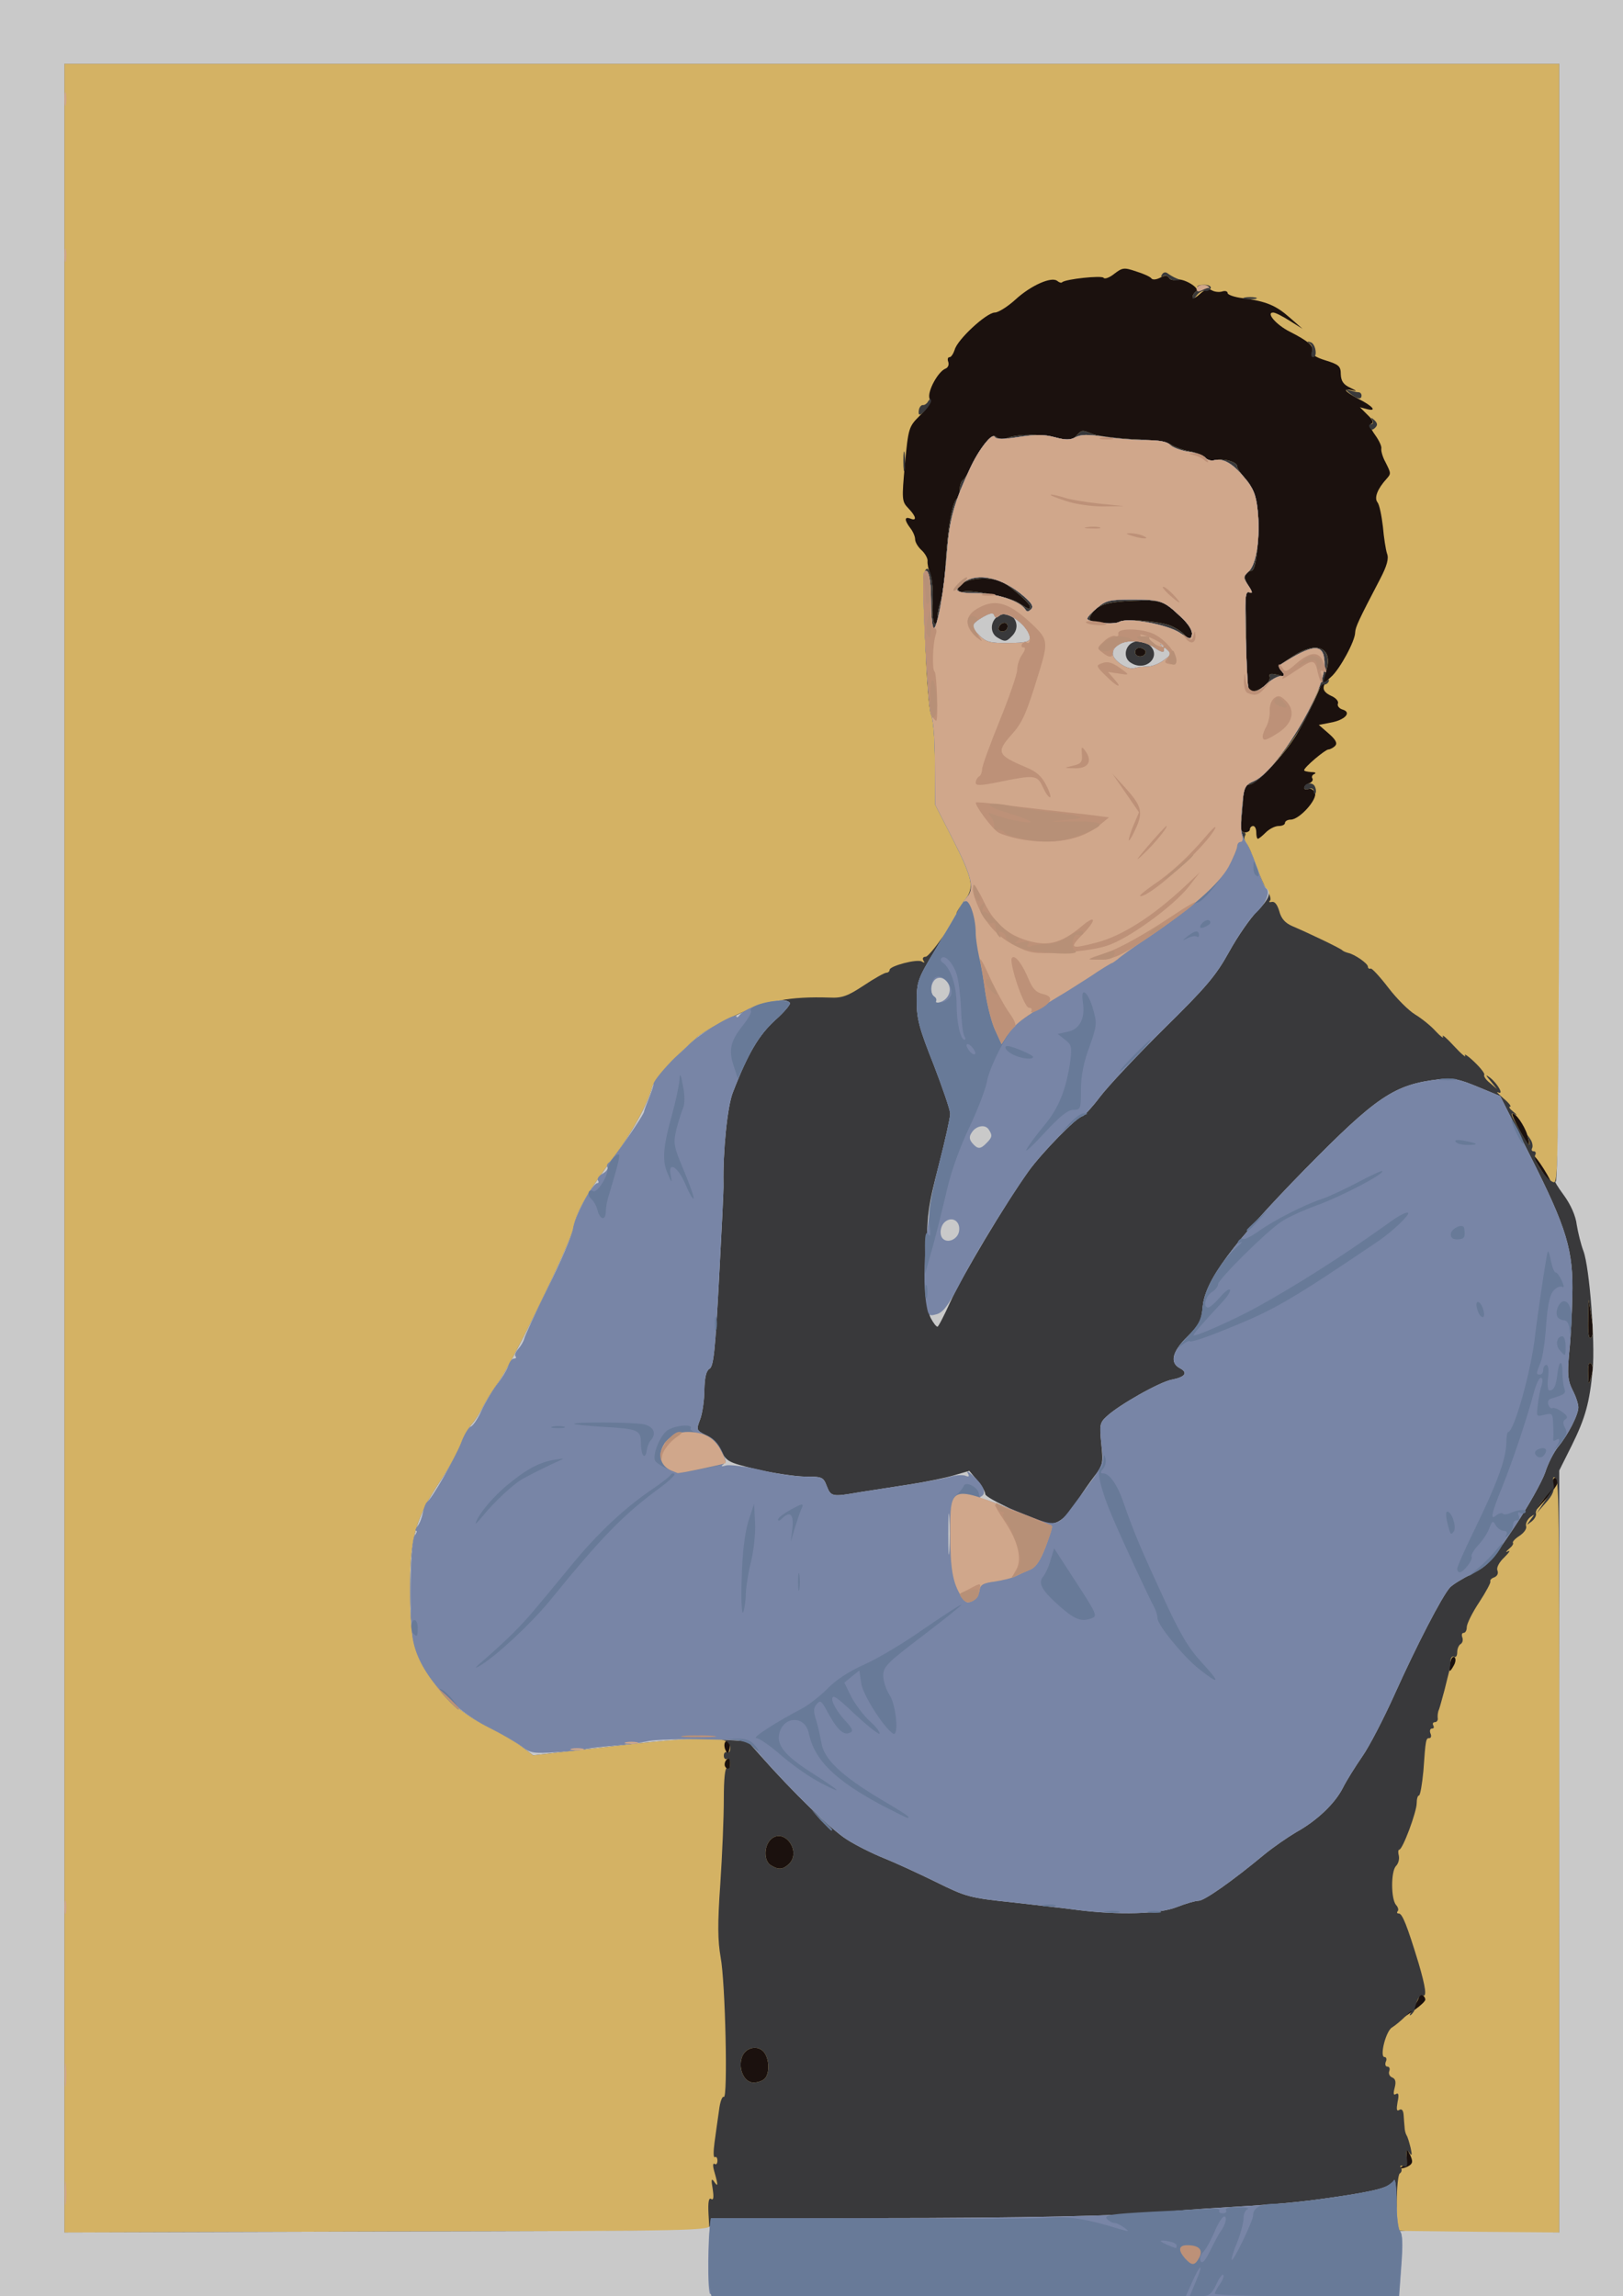 <!DOCTYPE svg PUBLIC "-//W3C//DTD SVG 20010904//EN" "http://www.w3.org/TR/2001/REC-SVG-20010904/DTD/svg10.dtd">
<svg version="1.0" xmlns="http://www.w3.org/2000/svg" width="509px" height="720px" viewBox="0 0 5090 7200" preserveAspectRatio="xMidYMid meet">
<g id="layer101" fill="#1b110e" stroke="none">
<path d="M0 3600 l0 -3600 2545 0 2545 0 0 3600 0 3600 -2545 0 -2545 0 0 -3600z"/>
</g>
<g id="layer102" fill="#d4b264" stroke="none">
<path d="M0 3600 l0 -3600 2545 0 2545 0 0 3600 0 3600 -2545 0 -2545 0 0 -3600z m4419 3191 c12 -8 12 -14 4 -33 l-12 -23 0 27 c-1 14 -7 29 -13 31 -7 3 -8 6 -3 6 6 0 16 -3 24 -8z m-2021 -273 c16 -16 15 -60 -1 -82 -19 -25 -59 -17 -70 14 -13 37 7 80 36 80 13 0 28 -5 35 -12z m2072 -248 c0 -5 -4 -12 -10 -15 -5 -3 -10 -1 -10 6 0 7 -10 24 -22 38 l-23 25 33 -23 c17 -12 32 -26 32 -31z m-1995 -426 c39 -40 -16 -114 -57 -77 -23 21 -23 69 0 82 24 15 38 13 57 -5z m-185 -316 c0 -16 -3 -19 -11 -11 -6 6 -8 16 -5 22 11 17 16 13 16 -11z m-4 -65 c-11 -11 -19 6 -11 24 8 17 8 17 12 0 3 -10 2 -21 -1 -24z m2274 -242 c6 -11 6 -22 1 -25 -5 -3 -11 5 -13 19 -6 30 -2 32 12 6z m321 -563 c6 -11 5 -19 -1 -23 -5 -3 -10 1 -10 10 0 10 -14 36 -31 59 l-31 41 32 -35 c17 -19 36 -43 41 -52z m109 -382 c-7 -7 -10 4 -9 30 1 39 1 39 10 9 5 -18 5 -33 -1 -39z m1 -147 l-9 -54 -1 65 c-1 43 2 61 9 54 7 -7 7 -29 1 -65z m-149 -463 c-15 -24 -29 -42 -31 -40 -4 4 47 84 54 84 2 0 -8 -20 -23 -44z m-52 -107 c-9 -30 -39 -73 -47 -66 -4 4 46 97 52 97 2 0 0 -14 -5 -31z m-820 -949 c11 -11 29 -20 40 -20 11 0 20 -4 20 -10 0 -5 8 -10 18 -10 27 0 84 -63 76 -84 -4 -9 -13 -15 -20 -12 -8 3 -14 1 -14 -3 0 -5 7 -12 16 -15 8 -3 13 -10 10 -15 -4 -5 0 -12 6 -14 7 -3 3 -6 -9 -6 -13 -1 -23 -3 -23 -6 0 -9 65 -64 76 -65 5 0 15 -5 21 -11 8 -8 3 -19 -20 -39 l-31 -27 36 -7 c46 -8 68 -32 39 -41 -11 -3 -18 -12 -15 -19 3 -7 -7 -18 -21 -24 -32 -15 -32 -32 0 -60 27 -24 75 -112 75 -139 1 -17 10 -37 78 -167 22 -42 28 -65 22 -80 -4 -12 -10 -50 -13 -85 -4 -34 -11 -69 -17 -76 -11 -14 0 -42 28 -73 15 -17 15 -17 -3 -53 -9 -16 -14 -35 -13 -42 2 -7 -7 -26 -20 -44 -15 -21 -18 -33 -10 -35 7 -3 2 -13 -13 -27 l-24 -24 23 6 c32 8 17 -10 -29 -33 -43 -23 -51 -34 -16 -26 14 4 11 1 -8 -8 -22 -10 -29 -21 -30 -42 0 -26 -6 -31 -48 -44 -32 -10 -45 -19 -42 -29 6 -16 -13 -32 -70 -61 -42 -21 -76 -60 -52 -60 7 0 30 12 52 26 l40 25 -40 -35 c-43 -38 -73 -51 -147 -61 -27 -3 -48 -11 -48 -16 0 -6 -8 -8 -17 -5 -10 3 -25 1 -33 -4 -10 -6 -21 -3 -37 12 -13 12 -23 16 -23 10 0 -6 5 -14 11 -18 16 -9 -39 -43 -61 -37 -10 3 -21 0 -24 -6 -5 -8 -13 -8 -28 0 -12 6 -23 7 -27 2 -3 -5 -25 -15 -48 -22 -38 -13 -43 -12 -69 8 -15 12 -30 17 -33 12 -6 -8 -119 4 -130 14 -2 3 -9 1 -15 -4 -18 -15 -83 14 -131 58 -24 22 -54 41 -65 41 -26 0 -118 85 -126 117 -4 12 -11 23 -16 23 -6 0 -7 7 -4 15 3 9 -1 18 -9 21 -23 9 -57 71 -50 93 4 13 -5 29 -30 54 -35 35 -36 38 -47 152 -10 112 -10 117 11 139 25 26 27 41 6 32 -19 -7 -19 5 0 30 8 10 15 26 15 35 0 9 9 24 20 34 11 10 20 26 19 34 -1 9 3 28 9 43 6 15 9 54 7 87 -2 33 1 63 6 66 5 4 9 -5 9 -19 0 -13 5 -37 10 -51 6 -15 13 -70 16 -123 6 -105 21 -189 35 -198 5 -3 9 -16 9 -29 0 -13 5 -27 10 -30 6 -4 17 -22 25 -41 8 -19 26 -50 41 -69 21 -28 30 -33 40 -24 8 6 21 8 31 3 30 -13 105 -14 155 -2 39 10 49 9 63 -5 19 -20 17 -20 52 -6 15 6 73 13 127 16 58 2 108 10 120 18 12 7 38 17 58 20 21 4 42 13 48 20 6 7 19 11 30 8 27 -7 70 5 70 19 0 7 12 24 26 39 34 35 47 107 38 212 -5 54 -11 77 -20 77 -23 0 -26 20 -9 47 13 19 14 25 4 21 -11 -4 -14 6 -12 46 1 28 2 97 2 154 0 81 4 104 15 108 19 7 64 -27 58 -44 -3 -10 4 -11 25 -6 25 7 27 6 14 -10 -8 -9 -12 -18 -10 -19 2 -2 22 -15 45 -30 71 -48 124 -27 105 41 -15 52 -58 144 -95 206 -39 64 -126 156 -147 156 -15 0 -19 7 -20 33 0 17 -3 51 -5 75 -4 33 -2 42 10 42 9 0 16 -4 16 -10 0 -5 5 -10 10 -10 6 0 10 9 10 20 0 11 2 20 5 20 3 0 14 -9 25 -20z m-377 -565 c1 -5 -6 -11 -15 -13 -11 -2 -18 3 -18 13 0 17 30 18 33 0z m110 -111 c-54 -51 -60 -53 -149 -50 -84 3 -117 14 -133 45 -9 16 -5 19 31 24 23 3 49 2 58 -3 19 -10 112 -4 156 10 17 6 40 20 50 32 l19 20 3 -21 c2 -14 -9 -33 -35 -57z m-543 30 c0 -17 -22 -14 -28 4 -2 7 3 12 12 12 9 0 16 -7 16 -16z m70 -63 c0 -5 -21 -27 -46 -47 -38 -32 -54 -38 -95 -40 -49 -1 -95 19 -83 37 3 5 9 7 13 5 16 -10 146 15 175 34 36 23 36 23 36 11z"/>
</g>
<g id="layer103" fill="#39393b" stroke="none">
<path d="M0 3600 l0 -3600 2545 0 2545 0 0 3600 0 3600 -2545 0 -2545 0 0 -3600z m2222 3342 c-2 -37 1 -52 8 -47 8 5 9 -5 5 -32 -5 -28 -4 -34 4 -23 13 19 14 14 2 -28 -6 -20 -6 -30 0 -27 5 4 9 -1 9 -10 0 -9 -4 -14 -8 -11 -5 3 -5 -18 -1 -47 4 -29 10 -73 14 -100 3 -26 10 -45 15 -42 13 8 5 -359 -10 -438 -9 -52 -10 -103 -1 -230 6 -89 11 -209 11 -265 0 -66 4 -101 10 -97 6 3 10 -3 10 -15 0 -12 -4 -18 -10 -15 -5 3 -10 -1 -10 -10 0 -9 5 -13 10 -10 6 3 10 -3 10 -13 0 -41 -63 -42 -382 -5 l-236 27 -34 -26 c-18 -14 -62 -40 -98 -58 -88 -44 -140 -88 -193 -163 -52 -75 -62 -125 -61 -298 1 -138 20 -203 94 -314 26 -38 54 -90 64 -115 10 -25 26 -54 36 -65 10 -11 26 -36 35 -55 10 -19 30 -51 44 -70 43 -56 230 -441 240 -492 9 -51 45 -112 128 -223 53 -70 106 -167 118 -216 6 -24 72 -96 145 -160 14 -12 67 -42 118 -66 95 -45 170 -59 294 -55 39 2 57 -5 107 -38 33 -22 65 -40 71 -40 5 0 10 -4 10 -9 0 -12 86 -35 101 -26 8 5 10 4 5 -3 -4 -7 -1 -12 7 -12 13 0 97 -120 97 -137 0 -3 11 -21 25 -39 32 -42 27 -68 -40 -199 l-52 -102 -1 -130 c0 -78 -5 -139 -12 -152 -13 -25 -30 -429 -19 -451 14 -27 28 34 24 99 -2 33 1 63 6 66 5 4 9 -5 9 -19 0 -13 5 -37 10 -51 6 -15 13 -70 16 -123 6 -105 21 -189 35 -198 5 -3 9 -16 9 -29 0 -13 5 -27 10 -30 6 -4 17 -22 25 -41 8 -19 26 -50 41 -69 21 -28 30 -33 40 -24 8 6 21 8 31 3 30 -13 105 -14 155 -2 39 10 49 9 63 -5 19 -20 17 -20 52 -6 15 6 73 13 127 16 58 2 108 10 120 18 12 7 38 17 58 20 21 4 42 13 48 20 6 7 19 11 30 8 27 -7 70 5 70 19 0 7 12 24 26 39 34 35 47 107 38 212 -5 54 -11 77 -20 77 -23 0 -26 20 -9 47 13 19 14 25 4 21 -11 -4 -14 6 -12 46 1 28 2 97 2 154 0 81 4 104 15 108 19 7 64 -27 58 -44 -3 -10 4 -11 25 -6 25 7 27 6 14 -10 -8 -9 -12 -18 -10 -19 2 -2 22 -15 45 -30 73 -49 124 -27 104 44 -12 42 -12 42 2 33 7 -4 8 -3 4 5 -4 6 -11 9 -15 7 -4 -3 -13 10 -20 27 -36 90 -75 154 -141 228 -29 34 -59 59 -71 59 -15 0 -19 7 -20 33 0 17 -3 51 -5 75 -3 27 -1 42 6 42 6 0 8 5 5 10 -4 6 -2 17 4 24 6 7 20 38 30 69 11 30 26 66 35 79 9 14 13 28 9 32 -5 4 -2 6 6 4 9 -2 17 9 23 29 6 23 18 37 41 47 56 24 152 70 157 76 3 3 11 6 18 8 20 4 62 33 62 43 0 5 4 8 9 6 4 -1 29 26 55 60 26 34 64 72 84 84 20 12 50 36 65 53 16 17 26 24 22 16 -3 -8 12 5 35 30 23 25 39 38 35 30 -5 -8 8 0 28 19 20 19 34 37 32 41 -3 4 5 16 18 26 l22 19 -20 -25 c-17 -20 -17 -22 -2 -11 24 19 45 56 25 46 -7 -3 1 5 17 19 17 14 26 26 21 26 -6 0 -1 7 10 16 10 8 13 13 7 9 -18 -9 -17 -4 13 49 27 48 37 59 28 29 -5 -17 -5 -17 6 0 6 9 8 22 5 27 -3 6 -1 10 5 10 6 0 8 5 5 11 -10 14 40 86 59 86 15 0 16 -155 16 -1754 l0 -1753 -2344 0 -2344 0 0 3400 0 3400 1012 -3 1011 -2 -3 -53z m2668 -739 c1 -1495 0 -1557 -11 -1568 -8 -7 -10 -2 -7 17 4 20 -2 36 -24 60 l-29 33 27 -40 26 -40 -30 35 c-16 19 -28 39 -25 45 2 7 -4 18 -14 26 -17 13 -17 13 -3 -6 14 -18 14 -19 -2 -7 -9 8 -14 20 -12 27 3 8 -6 21 -21 31 -14 9 -23 19 -20 22 2 3 -3 11 -13 19 -10 9 -11 12 -2 7 8 -4 3 4 -12 19 -17 16 -25 32 -22 41 4 9 0 18 -10 22 -9 3 -14 9 -12 13 2 3 -14 33 -35 65 -22 33 -39 68 -39 78 0 10 -4 18 -10 18 -5 0 -7 6 -4 14 3 8 1 17 -5 21 -6 3 -11 15 -11 26 0 11 -4 17 -10 14 -5 -3 -10 2 -11 12 0 10 -2 25 -4 33 -2 8 -9 35 -15 60 -7 25 -14 52 -17 60 -4 8 -5 21 -4 28 1 6 -3 12 -9 12 -6 0 -8 5 -5 10 3 6 2 10 -4 10 -6 0 -8 7 -5 15 4 8 2 15 -3 15 -11 0 -12 2 -19 103 -4 42 -10 77 -14 77 -4 0 -7 11 -7 24 0 27 -44 146 -55 146 -3 0 -4 8 -1 19 2 10 -1 24 -9 32 -16 17 -16 102 0 122 7 7 9 17 5 20 -3 4 -2 7 4 7 11 0 26 38 62 156 22 75 27 109 12 100 -7 -5 -19 17 -25 46 0 3 -5 10 -10 15 -6 5 -6 2 -1 -7 5 -8 -3 -3 -16 11 -14 14 -33 30 -43 36 -20 11 -40 93 -24 93 6 0 8 7 4 15 -3 8 -1 15 5 15 6 0 9 6 6 14 -3 8 1 17 9 20 10 4 13 13 8 32 -5 19 -4 25 4 20 8 -5 10 2 5 25 -4 23 -3 30 5 25 8 -5 13 1 14 16 1 13 2 30 3 38 0 8 3 20 6 25 4 6 9 24 13 40 5 23 4 27 -4 15 -9 -12 -11 -8 -8 16 3 25 1 31 -11 26 -9 -3 -12 -1 -7 6 3 6 2 13 -4 17 -11 7 -14 168 -3 178 3 4 118 7 255 7 l248 0 0 -797z m-2492 315 c16 -16 15 -60 -1 -82 -19 -25 -59 -17 -70 14 -13 37 7 80 36 80 13 0 28 -5 35 -12z m77 -674 c39 -40 -16 -114 -57 -77 -23 21 -23 69 0 82 24 15 38 13 57 -5z m2515 -1568 c-7 -7 -10 4 -9 30 1 39 1 39 10 9 5 -18 5 -33 -1 -39z m1 -147 l-9 -54 -1 65 c-1 43 2 61 9 54 7 -7 7 -29 1 -65z m-1398 -2084 c1 -5 -6 -11 -15 -13 -11 -2 -18 3 -18 13 0 17 30 18 33 0z m110 -111 c-54 -51 -60 -53 -149 -50 -84 3 -117 14 -133 45 -9 16 -5 19 31 24 23 3 49 2 58 -3 19 -10 112 -4 156 10 17 6 40 20 50 32 l19 20 3 -21 c2 -14 -9 -33 -35 -57z m-543 30 c0 -17 -22 -14 -28 4 -2 7 3 12 12 12 9 0 16 -7 16 -16z m70 -63 c0 -5 -21 -27 -46 -47 -38 -32 -54 -38 -95 -40 -49 -1 -95 19 -83 37 3 5 9 7 13 5 16 -10 146 15 175 34 36 23 36 23 36 11z"/>
<path d="M4120 2481 c0 -8 -7 -11 -15 -7 -8 3 -15 1 -15 -3 0 -17 28 -20 34 -4 4 9 4 18 1 21 -3 3 -5 0 -5 -7z"/>
<path d="M2833 1445 c0 -27 2 -38 4 -22 2 15 2 37 0 50 -2 12 -4 0 -4 -28z"/>
<path d="M4296 1341 c-4 -6 -2 -11 4 -11 6 0 8 -6 4 -12 -6 -10 -4 -10 7 0 9 9 10 15 2 23 -8 8 -13 8 -17 0z"/>
<path d="M2882 1284 c2 -8 7 -14 12 -14 5 1 13 -4 17 -12 6 -9 9 -9 9 -1 0 11 -27 43 -36 43 -3 0 -4 -7 -2 -16z"/>
<path d="M4234 1234 c-17 -14 -17 -15 -1 -10 10 3 23 6 28 6 5 0 9 5 9 10 0 14 -13 12 -36 -6z"/>
<path d="M4114 1103 c4 -9 1 -20 -6 -25 -10 -7 -9 -9 2 -5 16 4 23 47 8 47 -6 0 -7 -8 -4 -17z"/>
<path d="M3740 933 c0 -7 5 -15 10 -18 6 -4 8 -10 5 -14 -2 -5 7 -8 21 -8 14 0 23 4 21 11 -3 6 -11 10 -18 8 -7 -2 -19 5 -26 14 -7 10 -13 13 -13 7z"/>
<path d="M3903 933 c9 -2 25 -2 35 0 9 3 1 5 -18 5 -19 0 -27 -2 -17 -5z"/>
<path d="M3665 870 c-4 -6 -11 -7 -17 -4 -7 4 -8 2 -4 -5 5 -8 12 -9 19 -3 7 5 19 12 27 15 12 4 12 6 -2 6 -9 1 -20 -4 -23 -9z"/>
</g>
<g id="layer104" fill="#c9c9c9" stroke="none">
<path d="M0 3600 l0 -3600 2545 0 2545 0 0 3600 0 3600 -2545 0 -2545 0 0 -3600z m2230 3375 c5 -20 13 -20 515 -20 460 0 791 -7 915 -20 25 -3 81 -7 125 -10 217 -13 280 -18 402 -36 132 -19 181 -33 185 -53 1 -6 4 27 7 74 l6 85 253 3 252 2 0 -797 c0 -439 0 -977 0 -1195 l0 -397 39 -78 c43 -87 56 -134 66 -238 8 -88 -10 -321 -29 -372 -8 -21 -17 -58 -21 -82 -3 -28 -19 -64 -41 -94 -20 -27 -31 -46 -25 -42 8 4 11 -502 11 -1749 l0 -1756 -2344 0 -2344 0 0 3400 0 3400 1011 -3 c1002 -2 1011 -2 1017 -22z"/>
<path d="M3380 5989 c-36 -5 -128 -15 -205 -24 -134 -14 -145 -17 -240 -64 -55 -27 -129 -61 -164 -75 -35 -14 -87 -40 -115 -58 -47 -29 -171 -150 -271 -263 l-40 -45 -92 -6 c-69 -5 -150 0 -336 22 l-245 28 -34 -26 c-18 -14 -62 -40 -98 -58 -88 -44 -140 -88 -193 -163 -52 -75 -62 -125 -61 -298 1 -138 20 -203 94 -314 26 -38 54 -90 64 -115 10 -25 26 -54 36 -65 10 -11 26 -36 35 -55 10 -19 30 -51 44 -70 43 -56 230 -441 240 -492 9 -51 45 -112 128 -223 53 -70 106 -167 118 -216 6 -24 72 -96 145 -160 14 -12 68 -42 120 -66 88 -42 150 -57 167 -39 4 4 -16 28 -45 54 -51 46 -86 104 -133 226 -18 43 -32 189 -30 287 1 15 -6 149 -14 300 -12 224 -17 274 -30 281 -10 6 -15 26 -16 66 0 31 -6 73 -13 92 -13 34 -12 35 18 50 17 8 39 31 48 50 17 33 23 36 110 57 51 12 119 22 151 23 56 0 59 1 70 30 13 33 17 34 102 19 33 -5 103 -16 155 -24 52 -8 116 -21 142 -29 l48 -14 25 30 c14 16 25 35 25 43 0 12 140 77 197 91 28 7 61 -19 96 -76 11 -19 34 -51 49 -71 27 -34 28 -40 22 -101 -6 -60 -5 -67 17 -87 37 -35 166 -108 204 -115 42 -8 52 -22 25 -36 -32 -17 -24 -52 24 -99 38 -38 44 -49 48 -94 7 -82 94 -199 319 -429 227 -231 282 -268 424 -284 41 -5 62 0 120 24 l70 29 95 189 c114 226 135 295 131 439 -1 55 -5 136 -10 179 -6 67 -4 85 11 115 10 19 18 43 18 54 0 23 -32 86 -63 123 -13 16 -32 52 -41 81 -10 29 -53 106 -97 172 -72 108 -85 122 -133 146 -30 15 -61 34 -69 43 -25 28 -105 183 -172 332 -35 78 -81 167 -103 198 -22 32 -49 75 -60 97 -25 50 -82 104 -147 140 -27 16 -72 47 -100 70 -100 83 -188 145 -206 145 -10 0 -41 9 -69 20 -55 22 -183 25 -310 9z"/>
<path d="M2919 4133 c-10 -20 -14 -65 -13 -182 1 -145 4 -166 38 -297 20 -77 36 -150 36 -162 0 -12 -24 -81 -52 -154 -45 -113 -53 -143 -53 -198 0 -62 3 -71 60 -165 33 -55 66 -111 73 -125 7 -14 20 -32 28 -41 21 -23 9 -67 -51 -184 l-52 -102 -1 -130 c0 -78 -5 -139 -12 -152 -10 -20 -31 -427 -23 -444 13 -24 23 15 23 89 0 46 4 84 8 84 12 0 33 -118 42 -240 8 -102 21 -151 71 -259 28 -61 70 -115 79 -101 5 8 26 8 76 0 52 -8 79 -8 112 1 33 9 48 9 65 0 17 -9 39 -9 87 -2 36 6 95 11 131 11 46 0 70 5 79 15 6 7 31 17 55 21 25 3 49 12 55 19 6 7 19 11 28 8 28 -7 58 10 94 54 28 33 37 53 42 101 9 84 -3 170 -27 193 -19 18 -19 19 -2 45 14 21 14 26 3 21 -13 -4 -14 15 -11 141 2 81 6 153 8 160 7 19 28 14 57 -13 15 -14 35 -25 44 -25 14 0 14 -3 4 -15 -7 -9 -11 -16 -9 -18 2 -1 13 -8 24 -15 90 -56 120 -53 119 14 -1 88 -150 332 -221 363 -30 13 -32 17 -38 87 -6 63 -4 78 13 106 11 18 27 57 37 85 9 29 21 55 26 58 18 12 8 36 -29 73 -20 20 -60 77 -87 126 -42 76 -72 111 -205 242 -85 84 -175 180 -200 213 -25 33 -50 60 -55 61 -16 0 -128 115 -169 172 -72 100 -211 333 -246 411 -19 42 -37 77 -40 77 -4 0 -13 -12 -21 -27z m695 -2065 c23 -37 -35 -76 -70 -48 -19 17 -18 47 4 59 24 15 53 9 66 -11z m-440 -74 c35 -35 -2 -88 -44 -62 -25 16 -26 53 -2 67 23 14 28 14 46 -5z m529 -60 c-54 -51 -62 -54 -152 -54 -71 0 -83 3 -110 26 -17 14 -31 29 -31 34 0 11 82 20 100 10 27 -15 151 8 190 34 33 22 35 22 38 5 2 -12 -11 -33 -35 -55z m-493 -65 c-67 -58 -143 -75 -188 -43 -36 25 -26 34 41 34 62 0 136 25 152 50 5 9 10 9 19 0 8 -8 2 -19 -24 -41z"/>
</g>
<g id="layer105" fill="#7885a6" stroke="none">
<path d="M2227 7193 c-9 -8 -7 -191 1 -218 7 -20 16 -20 517 -20 460 0 791 -7 915 -20 25 -3 81 -7 125 -10 218 -13 280 -18 403 -36 129 -18 169 -30 184 -53 4 -6 8 25 8 69 0 46 5 86 11 92 8 8 9 41 4 107 l-7 96 -1078 0 c-592 0 -1080 -3 -1083 -7z"/>
<path d="M3380 5989 c-36 -5 -128 -15 -205 -24 -134 -14 -145 -17 -240 -64 -55 -27 -129 -61 -164 -75 -35 -14 -87 -40 -115 -58 -48 -30 -181 -160 -271 -264 l-41 -47 -134 -3 c-74 -2 -153 1 -175 5 -22 5 -72 12 -111 15 -39 3 -77 8 -85 10 -8 3 -50 7 -93 10 -73 5 -83 3 -110 -18 -17 -13 -64 -40 -104 -60 -124 -62 -223 -179 -238 -281 -12 -82 -7 -304 7 -321 6 -8 8 -14 4 -14 -4 0 -2 -6 4 -14 7 -8 14 -27 17 -42 3 -16 9 -31 13 -34 15 -9 88 -138 107 -185 9 -26 23 -49 31 -52 7 -3 22 -25 33 -50 11 -24 33 -61 48 -81 16 -20 32 -47 36 -59 4 -13 12 -23 18 -23 6 0 8 -3 5 -7 -4 -3 0 -14 9 -24 8 -9 16 -23 18 -31 1 -7 34 -79 74 -160 40 -80 76 -164 79 -185 5 -39 61 -143 76 -143 4 0 6 -4 2 -9 -3 -6 4 -15 15 -21 11 -6 18 -15 15 -20 -3 -5 -1 -11 5 -15 11 -7 111 -151 110 -160 0 -3 7 -21 15 -41 8 -20 15 -41 15 -46 0 -9 37 -53 67 -82 7 -6 31 -28 53 -49 41 -37 140 -94 140 -80 0 5 4 3 8 -2 21 -31 139 -61 159 -41 4 4 -16 28 -45 54 -51 46 -86 104 -133 226 -18 43 -32 189 -30 287 1 15 -6 149 -14 300 -12 224 -17 274 -30 281 -10 6 -15 26 -16 66 0 31 -6 73 -13 92 -13 34 -12 35 18 50 37 18 72 79 53 93 -7 5 -4 6 10 2 12 -3 61 3 108 14 48 12 111 21 142 21 52 0 55 2 66 30 13 33 17 34 102 19 33 -5 103 -16 155 -24 52 -8 110 -19 128 -24 18 -6 40 -7 49 -4 12 5 14 3 8 -8 -5 -8 2 -5 14 6 34 30 46 56 30 66 -12 7 -12 9 0 9 8 0 61 19 118 42 117 48 118 48 170 -23 103 -139 94 -121 87 -191 -6 -60 -5 -67 17 -87 37 -35 166 -108 204 -115 42 -8 52 -22 25 -36 -32 -17 -24 -52 24 -99 38 -38 44 -49 48 -94 7 -82 94 -199 319 -429 227 -231 282 -268 424 -284 41 -5 62 0 120 24 l70 29 95 189 c114 226 135 295 131 439 -1 55 -5 136 -10 179 -6 67 -4 85 11 115 10 19 18 43 18 54 0 23 -32 86 -63 123 -13 16 -32 52 -41 81 -10 29 -53 106 -97 172 -72 108 -85 122 -133 146 -30 15 -61 34 -69 43 -25 28 -105 183 -172 332 -35 78 -81 167 -103 198 -22 32 -49 75 -60 97 -25 50 -82 104 -147 140 -27 16 -72 47 -100 70 -100 83 -188 145 -206 145 -10 0 -41 9 -69 20 -55 22 -183 25 -310 9z m-403 -1231 c-2 -29 -3 -6 -3 52 0 58 1 81 3 53 2 -29 2 -77 0 -105z"/>
<path d="M2904 4082 c-14 -96 4 -289 41 -432 19 -74 35 -145 35 -157 0 -13 -24 -82 -52 -155 -45 -113 -53 -143 -53 -198 0 -62 3 -71 60 -165 33 -55 66 -111 73 -125 7 -14 20 -32 28 -41 21 -23 9 -67 -51 -184 l-52 -102 -1 -130 c0 -78 -5 -139 -12 -152 -10 -20 -31 -427 -23 -444 13 -24 23 15 23 89 0 46 4 84 8 84 12 0 33 -118 42 -240 8 -102 21 -151 71 -259 28 -61 70 -115 79 -101 5 8 26 8 76 0 52 -8 79 -8 112 1 33 9 48 9 65 0 17 -9 39 -9 87 -2 36 6 95 11 131 11 46 0 70 5 79 15 6 7 31 17 55 21 25 3 49 12 55 19 6 7 19 11 28 8 28 -7 58 10 94 54 28 33 37 53 42 101 9 84 -3 170 -27 193 -19 18 -19 19 -2 45 14 21 14 26 3 21 -13 -4 -14 15 -11 141 2 81 6 153 8 160 7 19 28 14 57 -13 15 -14 35 -25 44 -25 14 0 14 -3 4 -15 -7 -9 -11 -16 -9 -18 2 -1 13 -8 24 -15 90 -56 120 -53 119 14 -1 88 -150 332 -221 363 -30 13 -32 17 -38 87 -6 63 -4 78 13 106 11 18 27 57 37 85 9 29 20 55 25 58 16 10 1 48 -33 79 -18 17 -55 71 -82 120 -42 76 -72 111 -205 242 -85 84 -175 180 -200 213 -25 33 -50 60 -55 61 -16 0 -128 115 -169 172 -64 91 -168 259 -216 353 -36 69 -53 91 -73 96 -25 7 -26 5 -33 -39z m104 -223 c4 -30 -22 -46 -44 -28 -15 12 -19 41 -7 53 16 16 48 1 51 -25z m86 -275 c18 -18 19 -24 7 -42 -11 -18 -41 -12 -54 10 -8 12 -7 21 2 32 17 20 26 20 45 0z m-116 -475 c5 -29 -25 -54 -45 -38 -15 13 -17 45 -3 54 6 4 8 11 5 16 -4 5 3 5 17 0 13 -5 24 -18 26 -32z m620 -1019 c15 0 38 -9 52 -20 l25 -19 -22 -21 c-13 -11 -18 -15 -13 -8 20 24 9 29 -19 9 -49 -35 -131 -23 -131 19 0 21 47 52 68 45 8 -3 26 -5 40 -5z m-368 -90 c-1 -35 -73 -89 -95 -70 -10 8 -14 8 -17 -1 -3 -9 -13 -7 -36 6 -38 23 -39 29 -9 59 20 19 33 23 90 22 53 0 67 -4 67 -16z m473 -66 c-54 -51 -62 -54 -152 -54 -71 0 -83 3 -110 26 -17 14 -31 29 -31 34 0 11 82 20 100 10 27 -15 151 8 190 34 33 22 35 22 38 5 2 -12 -11 -33 -35 -55z m-493 -65 c-67 -58 -143 -75 -188 -43 -36 25 -26 34 41 34 62 0 136 25 152 50 5 9 10 9 19 0 8 -8 2 -19 -24 -41z"/>
</g>
<g id="layer106" fill="#687a98" stroke="none">
<path d="M2224 7164 c-4 -25 0 -209 6 -209 0 0 107 0 238 0 130 0 356 1 502 2 146 1 292 0 325 -3 56 -5 116 4 215 35 32 9 33 9 16 -4 -11 -8 -25 -15 -32 -15 -6 0 -17 -6 -23 -13 -9 -12 16 -15 142 -22 83 -4 166 -8 184 -9 18 -2 30 1 27 6 -3 4 2 8 11 8 9 0 13 -4 10 -10 -4 -6 11 -10 37 -9 24 0 37 3 31 6 -7 2 -13 15 -13 28 0 14 -9 48 -20 76 -12 28 -19 53 -17 55 5 6 67 -123 67 -139 0 -25 24 -37 71 -37 66 0 316 -38 342 -52 12 -6 25 -16 29 -22 4 -6 8 25 8 69 0 45 5 86 11 92 7 7 8 43 3 107 l-7 96 -288 0 c-159 0 -289 -3 -289 -8 0 -4 7 -18 16 -30 9 -13 14 -26 10 -29 -3 -3 -13 11 -22 31 -15 31 -23 36 -50 36 l-33 0 19 -45 c11 -25 17 -45 14 -45 -3 0 -14 20 -25 45 l-20 45 -744 0 -744 0 -7 -36z m1604 -167 c15 -20 22 -47 11 -47 -5 0 -19 21 -30 48 -11 26 -27 55 -36 64 -8 9 -12 22 -7 29 5 8 15 -4 30 -35 13 -26 27 -53 32 -59z m-138 44 c0 -5 -11 -11 -25 -13 -14 -3 -25 -3 -25 -1 0 3 34 19 48 22 1 1 2 -3 2 -8z"/>
<path d="M3468 5993 c12 -2 30 -2 40 0 9 3 -1 5 -23 4 -22 0 -30 -2 -17 -4z"/>
<path d="M3603 5993 c9 -2 25 -2 35 0 9 3 1 5 -18 5 -19 0 -27 -2 -17 -5z"/>
<path d="M3273 5973 c9 -2 25 -2 35 0 9 3 1 5 -18 5 -19 0 -27 -2 -17 -5z"/>
<path d="M2574 5708 l-29 -33 33 29 c30 28 37 36 29 36 -2 0 -16 -15 -33 -32z"/>
<path d="M2770 5663 c-152 -81 -216 -144 -234 -230 -12 -54 -78 -53 -92 2 -9 37 18 70 99 122 94 60 107 73 32 34 -34 -17 -89 -56 -124 -86 -34 -30 -70 -55 -79 -55 -16 0 65 -52 142 -92 21 -11 57 -39 81 -63 27 -28 69 -55 116 -76 41 -18 125 -68 187 -112 63 -43 115 -77 117 -75 2 1 -53 45 -121 97 -112 85 -124 97 -124 125 0 17 9 45 20 61 20 30 30 132 11 121 -29 -18 -96 -123 -100 -158 l-6 -40 -24 19 -23 19 22 45 c13 24 39 59 58 76 20 18 33 35 30 39 -3 3 -38 -25 -77 -61 -58 -55 -71 -64 -71 -46 0 11 16 38 35 60 31 33 33 40 18 45 -19 8 -41 -15 -71 -72 -16 -29 -20 -32 -31 -18 -10 11 -10 23 -2 48 6 18 13 51 17 73 8 51 63 103 185 176 81 48 97 59 85 59 -3 0 -37 -17 -76 -37z"/>
<path d="M2360 5476 c-6 -8 -28 -17 -48 -19 l-37 -4 36 -1 c25 -1 42 4 54 18 10 11 16 20 13 20 -3 0 -11 -6 -18 -14z"/>
<path d="M1399 5324 c-23 -25 -27 -33 -13 -26 18 9 61 62 51 62 -2 0 -19 -16 -38 -36z"/>
<path d="M3760 5233 c-49 -39 -130 -138 -130 -159 0 -8 -4 -22 -9 -32 -16 -29 -102 -213 -133 -287 -34 -79 -50 -143 -37 -151 5 -3 10 -15 10 -27 1 -18 2 -18 6 -4 3 10 -1 24 -7 32 -10 12 -10 15 1 15 19 1 44 37 62 90 34 98 57 151 123 294 54 118 80 162 122 208 61 66 58 73 -8 21z"/>
<path d="M1520 5203 c24 -21 65 -58 90 -83 47 -48 56 -59 182 -212 80 -98 167 -180 253 -238 28 -19 53 -38 57 -44 4 -6 10 -8 13 -4 3 3 -17 22 -44 42 -116 85 -185 156 -349 358 -57 69 -167 172 -217 201 -20 12 -15 5 15 -20z"/>
<path d="M1297 5123 c-11 -10 -8 -43 3 -43 6 0 10 11 10 25 0 26 -2 29 -13 18z"/>
<path d="M3326 5039 c-59 -52 -72 -75 -54 -96 7 -9 18 -32 23 -52 l11 -36 55 85 c79 121 82 127 63 134 -32 12 -52 5 -98 -35z"/>
<path d="M2326 4950 c2 -83 10 -143 21 -180 l18 -55 3 59 c2 32 -4 86 -12 120 -9 34 -16 80 -17 102 0 21 -4 48 -8 59 -5 11 -7 -36 -5 -105z"/>
<path d="M3015 5006 c-27 -40 -35 -87 -35 -196 0 -91 3 -108 19 -122 10 -8 20 -21 23 -28 6 -18 48 5 48 25 0 8 5 15 12 15 11 0 208 78 217 86 2 1 -7 31 -20 65 -17 44 -31 64 -49 71 -14 6 -34 15 -44 20 -11 6 -40 13 -65 17 -38 5 -47 10 -49 29 -2 12 -12 27 -22 32 -16 8 -22 6 -35 -14z"/>
<path d="M2503 4960 c0 -25 2 -35 4 -22 2 12 2 32 0 45 -2 12 -4 2 -4 -23z"/>
<path d="M4637 4916 c18 -15 44 -41 58 -59 15 -18 22 -23 16 -12 -17 33 -44 62 -76 80 l-30 18 32 -27z"/>
<path d="M4570 4919 c0 -6 24 -61 54 -122 70 -143 98 -220 100 -269 0 -21 3 -38 6 -38 18 0 72 -191 84 -300 7 -60 35 -252 40 -265 1 -5 6 7 10 28 4 20 10 37 15 37 4 0 13 12 19 26 7 15 8 23 2 19 -6 -3 -18 1 -27 11 -12 12 -19 42 -24 108 -3 50 -11 104 -18 119 -14 35 -14 37 -1 37 6 0 10 -7 10 -15 0 -8 4 -15 10 -15 6 0 8 17 5 40 -3 22 -1 40 4 40 14 0 21 -14 25 -50 5 -44 16 -50 16 -7 0 19 3 42 6 51 6 15 1 19 -43 32 -7 2 -10 10 -7 19 3 8 9 13 13 10 4 -2 18 3 30 12 16 11 19 18 11 23 -9 5 -9 13 -2 27 9 16 6 25 -16 50 -15 16 -21 22 -14 13 15 -20 16 -34 2 -25 -6 4 -10 3 -9 -2 1 -4 1 -25 0 -46 -1 -35 -3 -37 -27 -31 -26 7 -26 6 -21 -32 2 -22 8 -49 12 -61 4 -14 3 -23 -3 -23 -5 0 -15 21 -22 48 -19 72 -64 208 -99 295 -35 86 -38 106 -18 88 8 -6 17 -8 20 -5 3 4 14 3 24 -2 26 -11 53 -13 47 -2 -3 4 -10 5 -16 2 -7 -5 -9 -1 -5 9 4 10 2 16 -6 14 -7 -1 -12 6 -12 15 0 10 -6 23 -14 30 -10 10 -12 10 -7 1 4 -8 1 -13 -8 -13 -8 0 -19 -8 -25 -17 -9 -16 -11 -15 -20 8 -5 15 -21 39 -35 54 -14 15 -23 31 -21 36 6 9 -25 49 -37 49 -5 0 -8 -5 -8 -11z"/>
<path d="M2485 4793 c5 -45 -7 -57 -33 -31 -7 7 -12 8 -12 3 0 -6 19 -20 41 -32 35 -19 40 -20 34 -5 -5 9 -14 37 -22 62 l-13 45 5 -42z"/>
<path d="M4546 4800 c-11 -35 -14 -60 -7 -60 14 0 29 46 21 61 -8 11 -10 11 -14 -1z"/>
<path d="M1492 4775 c9 -28 56 -84 102 -121 60 -49 98 -69 146 -77 32 -5 33 -5 10 5 -33 15 -74 35 -107 53 -30 15 -93 74 -131 121 -13 16 -22 25 -20 19z"/>
<path d="M2094 4606 c-18 -8 -35 -19 -39 -25 -10 -17 14 -79 38 -96 23 -16 82 -21 73 -6 -3 5 9 12 28 15 37 7 59 27 75 68 12 31 19 27 -87 48 -29 5 -54 10 -55 10 -1 -1 -16 -7 -33 -14z"/>
<path d="M2018 4564 c-5 -4 -8 -22 -8 -40 0 -40 -10 -44 -119 -50 -47 -3 -87 -7 -90 -9 -7 -7 182 -6 218 1 31 7 41 29 22 50 -5 5 -11 20 -13 32 -1 13 -6 20 -10 16z"/>
<path d="M4815 4560 c-3 -6 1 -13 10 -16 19 -8 30 0 20 15 -8 14 -22 14 -30 1z"/>
<path d="M1733 4473 c9 -2 25 -2 35 0 9 3 1 5 -18 5 -19 0 -27 -2 -17 -5z"/>
<path d="M4892 4234 c-15 -16 -10 -44 8 -44 5 0 10 14 10 30 0 34 0 35 -18 14z"/>
<path d="M3721 4195 c40 -43 47 -57 51 -100 5 -53 53 -136 106 -184 15 -13 21 -20 13 -16 -9 6 -12 4 -7 -4 4 -6 11 -9 15 -6 5 2 27 -9 49 -25 48 -34 142 -82 196 -100 22 -7 73 -31 113 -52 41 -22 76 -38 78 -36 8 8 -125 78 -204 107 -45 16 -96 40 -113 52 -48 32 -198 181 -198 196 0 7 -9 18 -20 25 -20 13 -28 48 -11 48 5 0 21 -14 36 -31 14 -17 29 -29 32 -25 4 3 -7 21 -24 39 -62 67 -92 101 -90 104 6 5 126 -48 202 -90 44 -24 125 -72 180 -107 94 -60 121 -78 237 -160 26 -19 50 -31 54 -27 6 6 -49 58 -91 87 -280 189 -329 218 -485 280 -56 23 -104 39 -108 36 -3 -4 -17 4 -31 16 -14 13 -5 0 20 -27z"/>
<path d="M4922 4168 c-1 -17 -8 -28 -16 -28 -8 0 -18 -5 -21 -10 -10 -16 5 -50 20 -50 18 0 28 36 22 81 -3 29 -4 30 -5 7z"/>
<path d="M2242 4150 c0 -19 2 -27 5 -17 2 9 2 25 0 35 -3 9 -5 1 -5 -18z"/>
<path d="M4636 4114 c-9 -23 -7 -36 3 -30 12 8 21 46 11 46 -4 0 -11 -7 -14 -16z"/>
<path d="M2902 4050 c0 -19 2 -27 5 -17 2 9 2 25 0 35 -3 9 -5 1 -5 -18z"/>
<path d="M2901 3925 c-1 -51 2 -66 10 -55 7 11 8 2 4 -30 -5 -34 2 -80 29 -186 20 -77 36 -150 36 -162 0 -12 -24 -81 -52 -154 -45 -113 -53 -143 -53 -198 0 -62 3 -71 60 -165 33 -55 66 -111 73 -125 7 -14 20 -32 28 -41 21 -23 9 -67 -51 -184 l-52 -102 -1 -130 c0 -78 -5 -139 -12 -152 -10 -20 -31 -427 -23 -444 13 -24 23 15 23 89 0 46 4 84 8 84 12 0 33 -118 42 -240 8 -102 21 -151 71 -259 28 -61 70 -115 79 -101 5 8 26 8 76 0 52 -8 79 -8 112 1 33 9 48 9 65 0 17 -9 39 -9 87 -2 36 6 95 11 131 11 46 0 70 5 79 15 6 7 31 17 55 21 25 3 49 12 55 19 6 7 19 11 28 8 28 -7 58 10 94 54 28 33 37 53 42 101 9 84 -3 170 -27 193 -19 18 -19 19 -2 45 14 21 14 26 3 21 -13 -4 -14 15 -11 141 2 81 6 153 8 160 7 19 28 14 57 -13 15 -14 35 -25 44 -25 14 0 14 -3 4 -15 -7 -9 -11 -16 -9 -18 2 -1 13 -8 24 -15 90 -56 120 -53 119 14 -1 88 -150 332 -221 363 -29 13 -32 18 -38 82 -4 37 -4 77 0 88 4 12 2 21 -4 21 -6 0 -11 6 -11 14 0 36 -100 176 -126 176 -3 0 -21 12 -39 28 -18 15 -69 52 -115 82 -45 30 -88 61 -95 68 -8 6 -16 12 -18 12 -2 0 -34 19 -69 43 -36 23 -78 50 -94 59 -77 47 -127 80 -140 93 -29 29 -82 134 -89 177 -4 23 -29 88 -55 143 -29 60 -57 138 -70 195 -12 52 -32 133 -45 180 l-24 85 0 -70z m149 -640 c-7 -9 -15 -13 -18 -10 -3 2 1 11 8 20 7 9 15 13 18 10 3 -2 -1 -11 -8 -20z m-26 -37 c-4 -6 -9 -45 -10 -86 -2 -42 -8 -90 -14 -108 -12 -35 -36 -61 -47 -50 -4 4 -3 10 3 14 25 16 44 73 44 131 0 56 12 111 25 111 4 0 3 -5 -1 -12z m-41 -129 c7 -26 -25 -64 -46 -56 -19 7 -23 52 -7 62 6 4 8 10 5 14 -2 5 6 6 19 4 13 -3 26 -14 29 -24z m615 -1029 c15 0 38 -9 52 -20 l25 -19 -22 -21 c-13 -11 -18 -15 -13 -8 20 24 9 29 -19 9 -49 -35 -131 -23 -131 19 0 21 47 52 68 45 8 -3 26 -5 40 -5z m-368 -90 c-1 -35 -73 -89 -95 -70 -10 8 -14 8 -17 -1 -3 -9 -13 -7 -36 6 -38 23 -39 29 -9 59 20 19 33 23 90 22 53 0 67 -4 67 -16z m473 -66 c-54 -51 -62 -54 -152 -54 -71 0 -83 3 -110 26 -17 14 -31 29 -31 34 0 11 82 20 100 10 27 -15 151 8 190 34 33 22 35 22 38 5 2 -12 -11 -33 -35 -55z m-493 -65 c-67 -58 -143 -75 -188 -43 -36 25 -26 34 41 34 62 0 136 25 152 50 5 9 10 9 19 0 8 -8 2 -19 -24 -41z"/>
<path d="M4550 3870 c0 -18 39 -36 42 -19 4 28 1 34 -19 35 -16 1 -23 -4 -23 -16z"/>
<path d="M3910 3857 c0 -2 15 -16 33 -33 l32 -29 -29 33 c-28 30 -36 37 -36 29z"/>
<path d="M1874 3795 c-3 -13 -12 -29 -20 -36 -14 -12 -9 -33 6 -24 11 7 43 -40 45 -65 1 -20 23 -50 35 -50 6 0 -1 30 -30 126 -6 17 -10 40 -10 52 0 30 -18 28 -26 -3z"/>
<path d="M2149 3712 c-24 -56 -56 -73 -45 -24 4 23 3 22 -10 -8 -18 -40 -15 -84 15 -190 11 -41 21 -88 22 -105 1 -23 4 -18 11 20 6 30 6 57 0 70 -5 11 -14 41 -21 67 -10 44 -8 53 24 129 19 46 33 85 30 87 -3 3 -14 -18 -26 -46z"/>
<path d="M3219 3605 c5 -11 30 -45 55 -75 47 -56 70 -114 83 -206 5 -41 3 -49 -17 -64 l-23 -18 32 -7 c38 -8 55 -43 47 -93 -8 -51 16 -34 32 22 13 45 12 53 -12 120 -18 48 -26 91 -26 134 0 59 -1 62 -24 62 -17 0 -43 21 -91 73 -36 39 -62 63 -56 52z"/>
<path d="M4565 3580 c-4 -6 6 -7 27 -3 44 8 48 13 10 13 -17 0 -34 -4 -37 -10z"/>
<path d="M4757 3555 c-24 -50 -20 -58 4 -12 11 22 19 41 17 43 -3 2 -12 -12 -21 -31z"/>
<path d="M3354 3523 c17 -18 37 -33 45 -32 14 0 14 1 1 6 -8 3 -28 17 -45 32 l-30 26 29 -32z"/>
<path d="M4518 3383 c12 -2 32 -2 45 0 12 2 2 4 -23 4 -25 0 -35 -2 -22 -4z"/>
<path d="M2301 3342 c-17 -49 -10 -78 29 -127 16 -20 28 -41 25 -45 -12 -20 104 -44 122 -26 4 4 -16 28 -45 54 -35 32 -63 69 -85 116 l-33 68 -13 -40z"/>
<path d="M3555 3310 c27 -27 51 -50 54 -50 3 0 -17 23 -44 50 -27 28 -51 50 -54 50 -3 0 17 -22 44 -50z"/>
<path d="M3184 3310 c-25 -10 -41 -30 -24 -30 15 0 80 28 80 34 0 9 -32 6 -56 -4z"/>
<path d="M3724 2936 c24 -19 36 -20 36 -4 0 6 -3 8 -6 5 -4 -3 -16 -2 -28 4 -20 10 -20 10 -2 -5z"/>
<path d="M3770 2895 c7 -8 17 -12 22 -9 6 4 5 10 -3 15 -22 14 -33 10 -19 -6z"/>
<path d="M3937 2743 c-4 -3 -7 -16 -6 -27 0 -19 1 -19 10 3 10 24 8 36 -4 24z"/>
</g>
<g id="layer107" fill="#d0a78b" stroke="none">
<path d="M203 6875 c0 -33 2 -45 4 -27 2 18 2 45 0 60 -2 15 -4 0 -4 -33z"/>
<path d="M203 6505 c0 -33 2 -45 4 -27 2 18 2 45 0 60 -2 15 -4 0 -4 -33z"/>
<path d="M202 5980 c0 -19 2 -27 5 -17 2 9 2 25 0 35 -3 9 -5 1 -5 -18z"/>
<path d="M1793 5483 c9 -2 25 -2 35 0 9 3 1 5 -18 5 -19 0 -27 -2 -17 -5z"/>
<path d="M1963 5463 c9 -2 25 -2 35 0 9 3 1 5 -18 5 -19 0 -27 -2 -17 -5z"/>
<path d="M3015 5006 c-27 -41 -35 -87 -35 -198 0 -152 0 -152 215 -66 55 22 102 42 104 44 2 1 -7 31 -20 65 -17 44 -31 64 -49 71 -14 6 -34 15 -44 20 -11 6 -40 13 -65 17 -38 5 -47 10 -49 29 -2 12 -12 27 -22 32 -16 8 -22 6 -35 -14z"/>
<path d="M2110 4613 c-72 -26 -35 -123 47 -123 52 0 85 19 105 60 10 18 16 36 13 38 -3 3 -150 34 -150 31 0 0 -7 -3 -15 -6z"/>
<path d="M3120 3228 c-11 -25 -24 -77 -30 -117 -5 -39 -14 -90 -20 -114 -5 -23 -10 -55 -10 -72 0 -49 -20 -106 -33 -99 -7 4 -4 -2 6 -13 24 -28 15 -66 -48 -188 l-52 -102 -1 -130 c0 -78 -5 -139 -12 -152 -10 -20 -31 -427 -23 -444 13 -24 23 15 23 89 0 46 4 84 8 84 12 0 33 -118 42 -240 8 -102 21 -151 71 -259 28 -61 70 -115 79 -101 5 8 26 8 76 0 52 -8 79 -8 112 1 33 9 48 9 65 0 17 -9 39 -9 87 -2 36 6 95 11 131 11 46 0 70 5 79 15 6 7 31 17 55 21 25 3 49 12 55 19 6 7 19 11 28 8 28 -7 58 10 94 54 28 33 37 53 42 101 9 84 -3 170 -27 193 -19 18 -19 19 -2 45 14 21 14 26 3 21 -13 -4 -14 15 -11 141 2 81 6 153 8 160 7 19 28 14 57 -13 15 -14 35 -25 44 -25 14 0 14 -3 4 -15 -7 -9 -11 -16 -9 -18 2 -1 13 -8 24 -15 90 -56 120 -53 119 14 -1 88 -150 332 -221 363 -29 13 -32 18 -38 82 -4 37 -4 77 0 88 4 12 2 21 -4 21 -6 0 -11 6 -11 14 0 7 -12 36 -27 64 -31 55 -116 130 -253 222 -45 30 -88 61 -95 68 -8 6 -16 12 -18 12 -2 0 -34 19 -69 43 -36 23 -78 50 -94 59 -124 75 -138 86 -167 127 l-16 25 -21 -46z m478 -1138 c15 0 38 -9 52 -20 l25 -19 -22 -21 c-13 -11 -18 -15 -13 -8 20 24 9 29 -19 9 -49 -35 -131 -23 -131 19 0 21 47 52 68 45 8 -3 26 -5 40 -5z m-368 -90 c-1 -35 -73 -89 -95 -70 -10 8 -14 8 -17 -1 -3 -9 -13 -7 -36 6 -38 23 -39 29 -9 59 20 19 33 23 90 22 53 0 67 -4 67 -16z m473 -66 c-54 -51 -62 -54 -152 -54 -71 0 -83 3 -110 26 -17 14 -31 29 -31 34 0 11 82 20 100 10 27 -15 151 8 190 34 33 22 35 22 38 5 2 -12 -11 -33 -35 -55z m-493 -65 c-67 -58 -143 -75 -188 -43 -36 25 -26 34 41 34 62 0 136 25 152 50 5 9 10 9 19 0 8 -8 2 -19 -24 -41z"/>
<path d="M3753 905 c0 -13 32 -16 39 -4 2 2 1 3 -1 2 -2 -1 -11 2 -21 7 -12 6 -17 5 -17 -5z"/>
<path d="M202 800 c0 -19 2 -27 5 -17 2 9 2 25 0 35 -3 9 -5 1 -5 -18z"/>
<path d="M202 310 c0 -19 2 -27 5 -17 2 9 2 25 0 35 -3 9 -5 1 -5 -18z"/>
</g>
<g id="layer108" fill="#bd9178" stroke="none">
<path d="M3717 7082 c-23 -26 -21 -42 6 -42 37 0 51 14 38 39 -14 26 -23 26 -44 3z"/>
<path d="M2158 5443 c23 -2 59 -2 80 0 20 2 1 4 -43 4 -44 0 -61 -2 -37 -4z"/>
<path d="M1399 5323 l-34 -38 38 34 c20 19 37 36 37 38 0 8 -8 0 -41 -34z"/>
<path d="M3020 5015 c-7 -9 -11 -16 -9 -18 2 -1 18 -9 35 -18 30 -16 31 -16 26 8 -6 32 -36 48 -52 28z"/>
<path d="M3187 4922 c19 -34 6 -89 -37 -153 -16 -24 -30 -47 -30 -51 0 -5 169 58 179 67 2 2 -7 32 -20 66 -17 44 -31 64 -49 71 -14 6 -33 14 -42 19 -15 8 -16 6 -1 -19z"/>
<path d="M2071 4562 c-1 -23 39 -72 59 -72 6 0 -2 11 -19 25 -16 14 -32 36 -34 48 -4 22 -4 22 -6 -1z"/>
<path d="M3120 3228 c-11 -25 -24 -78 -30 -118 -6 -40 -13 -85 -16 -99 -3 -14 11 10 30 53 20 43 48 94 62 113 15 20 22 38 17 42 -5 3 -17 17 -26 30 l-16 25 -21 -46z"/>
<path d="M3234 3171 c4 -6 1 -11 -7 -11 -16 0 -65 -146 -53 -157 10 -10 33 21 53 70 12 28 23 39 44 44 34 7 29 27 -13 49 -17 9 -27 11 -24 5z"/>
<path d="M3471 2987 c40 -14 114 -55 190 -105 132 -88 110 -61 -28 36 -113 78 -142 92 -188 91 -39 0 -39 -1 26 -22z"/>
<path d="M3183 2965 c-54 -27 -94 -71 -119 -131 -26 -62 -10 -74 18 -14 31 67 69 104 127 125 73 25 116 16 185 -42 44 -37 45 -18 1 27 -43 44 -39 47 46 25 78 -21 172 -80 273 -174 l49 -46 -34 44 c-49 63 -193 167 -259 187 -30 10 -95 19 -145 21 -82 4 -95 2 -142 -22z"/>
<path d="M3615 2776 c57 -38 114 -91 169 -156 21 -25 33 -34 26 -21 -29 56 -200 211 -233 211 -7 0 11 -15 38 -34z"/>
<path d="M3600 2653 c30 -35 56 -63 58 -63 8 0 -39 58 -74 90 -26 25 -21 16 16 -27z"/>
<path d="M3193 2630 c-23 -5 -50 -13 -61 -19 -19 -10 -78 -89 -71 -95 2 -1 33 1 69 6 36 4 101 12 145 17 44 5 108 12 142 16 l61 8 -28 23 c-58 49 -151 65 -257 44z"/>
<path d="M3540 2634 c0 -6 7 -29 16 -49 l16 -38 -42 -61 -42 -61 41 45 c52 58 57 76 32 130 -11 25 -21 40 -21 34z"/>
<path d="M3270 2467 c-17 -37 -25 -38 -137 -15 -59 12 -73 12 -73 2 0 -7 5 -16 10 -19 6 -3 10 -14 10 -23 0 -10 25 -78 55 -152 30 -74 55 -146 55 -160 0 -14 7 -36 16 -48 9 -13 11 -22 4 -22 -6 0 -8 -5 -5 -10 4 -6 11 -8 16 -5 5 4 9 -2 9 -12 -1 -38 -71 -93 -95 -73 -10 8 -14 8 -17 -1 -3 -9 -13 -7 -36 6 -37 22 -37 23 -15 55 16 24 16 24 -1 11 -44 -36 -42 -72 5 -96 54 -29 97 -14 172 58 43 42 44 53 16 144 -40 131 -52 158 -86 196 -50 56 -45 65 45 103 32 13 49 28 63 56 11 21 16 38 12 38 -5 0 -15 -15 -23 -33z"/>
<path d="M3365 2401 c25 -6 30 -11 28 -35 -2 -26 -1 -27 11 -11 23 32 9 55 -33 54 -36 -1 -36 -1 -6 -8z"/>
<path d="M3960 2309 c0 -6 5 -20 12 -32 6 -12 11 -34 10 -48 -1 -15 5 -32 13 -39 13 -10 19 -10 35 5 33 30 26 70 -17 100 -41 27 -53 31 -53 14z"/>
<path d="M2920 2240 c-10 -19 -31 -426 -23 -443 13 -24 23 15 23 89 0 53 4 84 11 84 6 0 8 9 3 22 -9 28 -11 109 -3 114 7 4 12 154 5 154 -3 0 -10 -9 -16 -20z"/>
<path d="M3913 2173 c-7 -2 -12 -19 -12 -36 2 -31 2 -31 6 -4 6 36 28 44 56 21 l22 -19 -19 23 c-19 22 -30 25 -53 15z"/>
<path d="M3467 2118 c-30 -29 -30 -32 -12 -38 20 -8 35 -3 69 23 18 13 16 14 -15 9 l-34 -5 19 22 c30 33 8 25 -27 -11z"/>
<path d="M4133 2110 c-8 -41 -15 -43 -54 -17 -55 37 -63 41 -55 29 3 -6 2 -13 -4 -17 -5 -3 -10 -12 -10 -18 0 -7 5 -4 11 6 10 16 13 15 45 -13 43 -37 71 -39 84 -4 13 32 13 37 -1 28 -8 -4 -9 0 -4 15 3 11 4 21 0 21 -3 0 -8 -14 -12 -30z"/>
<path d="M3667 2082 c-15 -3 -16 -6 -6 -18 9 -11 9 -18 1 -26 -9 -9 -12 -9 -12 1 0 8 -10 5 -29 -8 -46 -33 -131 -23 -131 14 0 18 -10 19 -33 1 -17 -13 -17 -15 5 -35 12 -12 28 -19 35 -17 7 3 12 0 10 -7 -4 -20 84 -17 119 5 55 32 85 99 41 90z m-17 -57 c0 -7 -57 -35 -72 -35 -7 0 3 8 22 19 37 20 50 24 50 16z"/>
<path d="M3719 2002 c-13 -15 -12 -16 3 -4 14 11 17 10 21 -5 4 -16 5 -16 6 -1 2 25 -15 30 -30 10z"/>
<path d="M3406 1952 c-2 -4 11 -6 30 -4 19 2 34 6 34 8 0 8 -59 4 -64 -4z"/>
<path d="M3667 1865 c-15 -14 -24 -25 -19 -25 5 0 19 11 32 25 30 32 23 32 -13 0z"/>
<path d="M3083 1863 c9 -2 25 -2 35 0 9 3 1 5 -18 5 -19 0 -27 -2 -17 -5z"/>
<path d="M3550 1680 c-20 -6 -21 -8 -5 -8 11 0 29 3 40 8 25 11 -1 11 -35 0z"/>
<path d="M3408 1653 c12 -2 30 -2 40 0 9 3 -1 5 -23 4 -22 0 -30 -2 -17 -4z"/>
<path d="M3340 1570 c-30 -10 -50 -18 -44 -19 6 -1 24 4 41 9 16 6 65 14 109 19 l79 8 -65 1 c-38 0 -88 -7 -120 -18z"/>
<path d="M3775 1441 c-6 -5 -19 -11 -30 -14 -19 -4 -19 -5 1 -6 12 0 27 6 34 14 14 16 10 20 -5 6z"/>
<path d="M3453 1373 c9 -2 25 -2 35 0 9 3 1 5 -18 5 -19 0 -27 -2 -17 -5z"/>
</g>
<g id="layer109" fill="#b79077" stroke="none">
<path d="M2143 5443 c15 -2 37 -2 50 0 12 2 0 4 -28 4 -27 0 -38 -2 -22 -4z"/>
<path d="M3020 5015 c-15 -18 -14 -20 23 -29 20 -5 27 -3 27 8 0 24 -35 38 -50 21z"/>
<path d="M3183 4933 c9 -11 17 -29 17 -40 0 -29 -28 -104 -45 -123 -8 -9 -12 -20 -8 -23 3 -4 2 -7 -4 -7 -6 0 -14 -7 -17 -16 -6 -15 -4 -15 18 0 14 9 31 16 39 16 7 0 30 9 52 20 22 11 45 20 52 20 18 0 17 8 -11 76 -18 46 -30 61 -52 69 -16 6 -36 14 -44 19 -10 7 -10 3 3 -11z"/>
<path d="M2099 4511 c13 -12 28 -21 35 -21 12 0 -5 14 -39 31 -16 8 -15 6 4 -10z"/>
<path d="M3106 3104 c-17 -17 -21 -34 -8 -34 5 0 14 11 20 25 13 29 10 31 -12 9z"/>
<path d="M3450 2995 c46 -18 50 -18 44 0 -4 10 -19 15 -43 14 l-36 -1 35 -13z"/>
<path d="M3200 2972 c-25 -10 -45 -24 -45 -31 0 -8 -6 -16 -14 -19 -9 -3 -11 0 -6 9 5 8 4 11 -1 6 -5 -5 -10 -13 -10 -18 -1 -5 -2 -14 -3 -20 0 -5 -5 -8 -11 -4 -5 3 -17 -6 -26 -20 -13 -20 -14 -29 -5 -38 10 -9 11 -8 5 8 -4 11 -4 17 0 13 4 -3 23 11 43 32 19 22 44 42 55 46 17 5 18 8 7 16 -10 7 -5 8 14 3 21 -4 27 -3 21 6 -5 9 -2 10 10 6 10 -4 32 -7 50 -7 19 0 49 -11 69 -25 20 -13 39 -20 42 -15 6 9 -1 14 -17 11 -14 -2 -20 42 -7 50 27 17 -125 8 -171 -9z"/>
<path d="M3616 2915 c10 -8 24 -14 29 -14 6 0 1 6 -9 14 -11 8 -24 15 -30 15 -5 0 -1 -7 10 -15z"/>
<path d="M3056 2804 c-9 -35 -2 -40 12 -9 6 13 7 27 3 30 -5 2 -12 -7 -15 -21z"/>
<path d="M3650 2757 c0 -2 24 -24 53 -48 28 -24 46 -36 38 -26 -16 20 -91 81 -91 74z"/>
<path d="M3201 2629 c-25 -5 -48 -13 -51 -19 -4 -6 -13 -10 -21 -8 -8 2 -13 -3 -11 -11 1 -7 -3 -20 -10 -29 -11 -14 -10 -15 6 -9 39 15 105 29 117 25 7 -2 -23 -15 -67 -28 -85 -25 -78 -40 11 -22 27 6 77 13 110 17 33 3 74 9 90 13 25 6 19 8 -35 13 -59 6 -56 6 27 5 104 -1 108 9 17 44 -57 21 -109 24 -183 9z"/>
<path d="M2919 2233 c-3 -46 -1 -94 4 -99 7 -8 17 44 15 84 -1 33 -17 45 -19 15z"/>
<path d="M4008 2212 c-11 -4 -14 -12 -9 -20 6 -9 12 -8 26 8 18 20 13 24 -17 12z"/>
<path d="M4130 2085 c0 -18 -13 -19 -43 -4 -21 10 -21 9 1 -10 18 -16 28 -18 43 -11 10 6 16 17 13 25 -8 19 -14 19 -14 0z"/>
<path d="M3671 2081 c-10 -6 -11 -13 -3 -27 10 -18 11 -18 17 -2 10 25 3 39 -14 29z"/>
<path d="M3457 2041 c-17 -6 -16 -8 5 -27 13 -12 35 -20 50 -19 30 2 52 15 26 15 -8 0 -26 8 -39 19 -14 11 -31 16 -42 12z"/>
<path d="M3592 2016 c-32 -18 -33 -21 -7 -21 13 0 22 2 19 4 -2 2 4 10 14 17 21 17 5 16 -26 0z"/>
<path d="M2907 1987 c-3 -8 -2 -29 3 -48 8 -33 8 -33 9 14 1 48 -3 58 -12 34z"/>
<path d="M3044 1974 c-18 -27 -7 -53 16 -39 9 6 9 9 0 15 -9 6 -9 13 -1 29 16 29 5 26 -15 -5z"/>
<path d="M2903 1873 c0 -15 -3 -38 -6 -51 -4 -16 -2 -22 6 -19 15 4 22 76 9 89 -6 6 -9 -2 -9 -19z"/>
<path d="M2990 1851 c0 -10 39 -46 43 -40 2 2 -7 14 -20 26 -13 12 -23 19 -23 14z"/>
</g>


</svg>